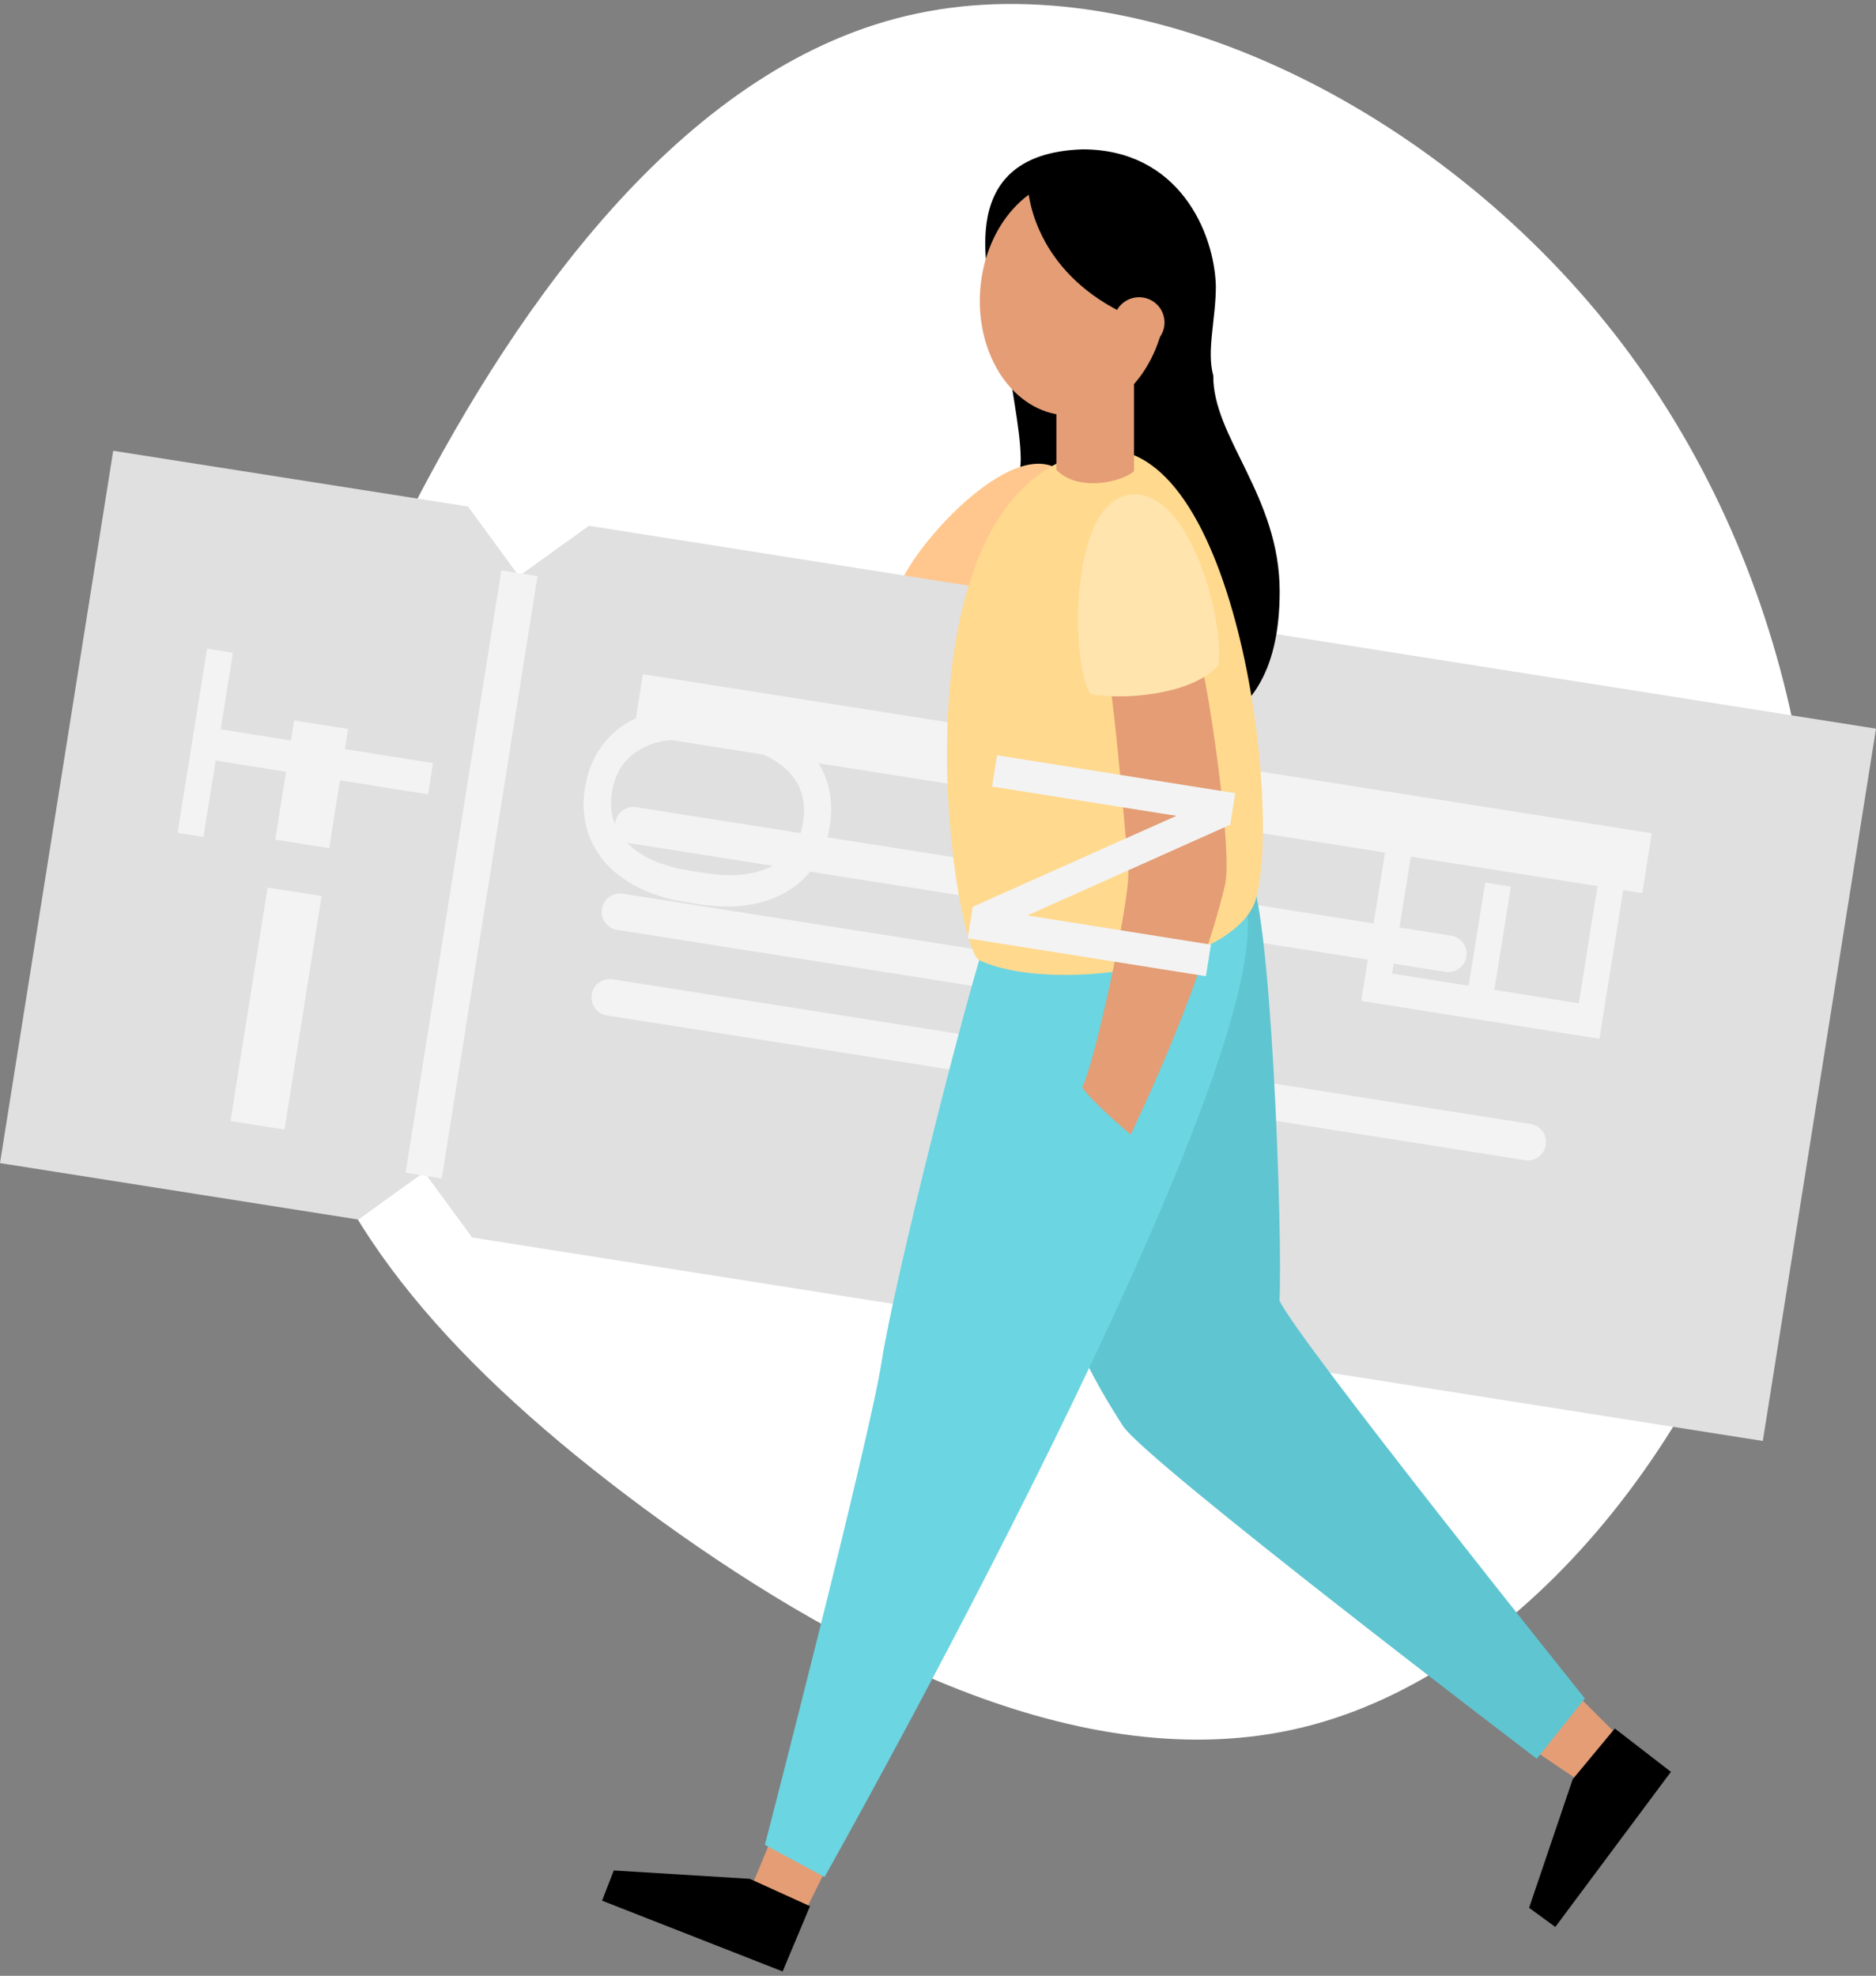 <svg width="226" height="238" viewBox="0 0 226 238" fill="none" xmlns="http://www.w3.org/2000/svg">
<rect x="0" y="0" width="226" height="238" fill="#808080" stroke="none"/>
<g clip-path="url(#clip0)">
<path d="M194.441 40.139C215.79 67.419 223.49 104.861 215.506 138.397C207.522 171.933 183.86 201.474 156.986 208.059C130.112 214.643 100.021 198.276 77.488 181.626C54.963 164.926 39.943 147.994 35.313 128.475C30.683 108.956 36.495 86.895 49.529 61.539C62.564 36.184 82.887 7.401 110.509 1.62C138.14 -4.216 173.091 12.859 194.441 40.139Z" fill="white"/>
<path fill-rule="evenodd" clip-rule="evenodd" d="M121.523 42.856C121.583 46.007 122.905 51.276 122.964 55.172C123.023 59.068 120.317 63.132 119.513 65.079C118.708 67.025 123.076 73.328 123.076 73.328L132.912 67.845L132.497 50.645C132.497 50.645 121.467 39.705 121.523 42.856Z" fill="black"/>
<path fill-rule="evenodd" clip-rule="evenodd" d="M127.525 56.541C133.903 60.654 125.654 76.227 121.951 79.031C118.247 81.834 108.292 75.082 108.155 71.614C108.018 68.146 121.146 52.43 127.525 56.541Z" fill="#FFC78E"/>
<path fill-rule="evenodd" clip-rule="evenodd" d="M13.639 54.299L0 140.102L43.175 146.907L51.107 141.194L56.88 149.068L212.364 173.576L226 87.773L70.95 63.334L62.517 69.397L56.382 61.015L13.639 54.299Z" fill="#E0E0E0"/>
<path d="M51.041 141.61L62.576 69.053" stroke="#F3F3F3" stroke-width="4.41" stroke-linejoin="round"/>
<path fill-rule="evenodd" clip-rule="evenodd" d="M32.239 106.91L38.742 107.935L34.272 136.066L27.768 135.041L32.239 106.91Z" fill="#F3F3F3"/>
<path fill-rule="evenodd" clip-rule="evenodd" d="M35.441 86.783L41.941 87.808L39.659 102.166L33.159 101.142L35.441 86.783Z" fill="#F3F3F3"/>
<path fill-rule="evenodd" clip-rule="evenodd" d="M77.447 81.21L198.989 100.369L197.842 107.584L76.3 88.425L77.447 81.21Z" fill="#F3F3F3"/>
<path d="M76.297 99.409L174.479 114.886" stroke="#F3F3F3" stroke-width="4.41" stroke-linecap="round" stroke-linejoin="round"/>
<path d="M74.691 109.832L144.784 120.881" stroke="#F3F3F3" stroke-width="4.41" stroke-linecap="round" stroke-linejoin="round"/>
<path d="M73.453 120.139L184.044 137.571" stroke="#F3F3F3" stroke-width="4.41" stroke-linecap="round" stroke-linejoin="round"/>
<path fill-rule="evenodd" clip-rule="evenodd" d="M130.412 17.991C142.022 17.991 146.293 27.997 146.474 34.467C146.474 38.419 145.332 42.254 146.162 45.249C146.099 52.676 154.161 59.745 154.161 71.244C154.161 91.735 138.159 89.158 129.919 89.456C121.679 89.754 128.407 70.456 128.529 66.74C128.65 63.023 128.806 54.632 129.046 51.161C129.286 47.69 119.453 40.636 119.572 37.581C119.69 34.526 113.932 18.531 130.412 17.991Z" fill="black"/>
<path fill-rule="evenodd" clip-rule="evenodd" d="M185.085 211.03L190.335 214.575L195.086 209.257L190.35 204.529L185.085 211.03Z" fill="#E49D75"/>
<path fill-rule="evenodd" clip-rule="evenodd" d="M92.677 222.091L90.444 227.487L96.838 230.545L99.376 225.451L92.677 222.091Z" fill="#E49D75"/>
<path fill-rule="evenodd" clip-rule="evenodd" d="M150.324 105.013C153.098 107.646 154.532 148.478 154.14 156.665C156.219 161.269 190.927 204.594 190.927 204.594L185.135 211.852C185.135 211.852 137.788 175.839 135.253 171.728C132.719 167.618 105.845 128.748 150.324 105.013Z" fill="#5FC5D1"/>
<path fill-rule="evenodd" clip-rule="evenodd" d="M118.951 112.551C116.719 118.739 107.784 153.945 106.229 163.908C104.673 173.87 92.147 222.228 92.147 222.228L99.332 226.099C99.332 226.099 155.446 126.646 149.956 108.462C144.466 90.279 121.187 106.367 118.951 112.551Z" fill="#6BD5E1"/>
<path fill-rule="evenodd" clip-rule="evenodd" d="M118.082 34.983C118.64 27.109 124.108 21.08 130.293 21.515C136.479 21.949 141.043 28.686 140.485 36.56C139.927 44.433 134.458 50.459 128.27 50.028C122.082 49.596 117.533 42.856 118.082 34.983Z" fill="#E49D75"/>
<path fill-rule="evenodd" clip-rule="evenodd" d="M131.101 54.427C148.759 50.204 154.685 97.581 151.175 108.698C148.032 116.736 126.403 119.683 117.898 115.631C114.634 113.054 106.868 60.22 131.101 54.427Z" fill="#FFD98E"/>
<path fill-rule="evenodd" clip-rule="evenodd" d="M133.744 82.623C134.449 87.038 135.715 101.561 135.927 104.976C136.139 108.391 131.843 128.261 130.365 130.986C131.843 133.017 136.207 136.665 136.207 136.665C136.207 136.665 144.375 120.002 147.565 106.652C148.572 102.44 145.429 82.331 144.865 80.72C144.301 79.108 133.037 78.205 133.744 82.623Z" fill="#E49D75"/>
<path fill-rule="evenodd" clip-rule="evenodd" d="M97.58 229.614L94.282 237.475L72.531 228.949L73.94 225.311L90.323 226.317L97.58 229.614Z" fill="black"/>
<path fill-rule="evenodd" clip-rule="evenodd" d="M194.537 208.208L201.293 213.429L187.367 232.116L184.209 229.812L189.459 214.327L194.537 208.208Z" fill="black"/>
<path fill-rule="evenodd" clip-rule="evenodd" d="M123.796 21.946C123.855 25.24 125.922 33.958 137.03 38.478C143.948 41.294 143.406 38.478 143.406 38.478L139.316 23.138L133.18 19.549C133.18 19.549 123.737 18.652 123.796 21.946Z" fill="black"/>
<path fill-rule="evenodd" clip-rule="evenodd" d="M134.165 38.851C134.165 38.248 134.345 37.658 134.681 37.157C135.018 36.656 135.496 36.265 136.055 36.034C136.615 35.803 137.23 35.743 137.824 35.861C138.418 35.978 138.963 36.269 139.392 36.695C139.82 37.121 140.111 37.665 140.229 38.256C140.348 38.847 140.287 39.461 140.055 40.017C139.823 40.575 139.431 41.051 138.928 41.386C138.424 41.721 137.832 41.9 137.227 41.9C136.415 41.9 135.636 41.578 135.062 41.007C134.488 40.435 134.165 39.659 134.165 38.851Z" fill="#E49D75"/>
<path fill-rule="evenodd" clip-rule="evenodd" d="M136.014 59.605C143.534 58.503 147.661 75.622 146.739 80.164C144.051 83.287 136.684 84.417 131.462 83.66C129.068 81.145 128.498 60.704 136.014 59.605Z" fill="#FFE4AD"/>
<path fill-rule="evenodd" clip-rule="evenodd" d="M127.263 43.467H136.616V56.758C135.172 58.037 129.944 59.326 127.263 56.6V43.467Z" fill="#E49D75"/>
<path d="M28.061 78.629L26.583 87.851L52.165 91.918L51.561 95.681L25.98 91.614L24.505 100.816L21.39 100.321L24.947 78.134L28.061 78.629ZM87.986 85.852C90.798 86.299 93.179 87.163 95.13 88.443C97.067 89.721 98.449 91.314 99.275 93.224C100.1 95.133 100.328 97.244 99.957 99.556C99.595 101.815 98.722 103.731 97.338 105.302C95.941 106.872 94.14 107.98 91.935 108.626C89.718 109.257 87.254 109.371 84.544 108.967L82.474 108.638C79.715 108.199 77.355 107.332 75.393 106.037C73.431 104.742 72.032 103.132 71.195 101.207C70.347 99.267 70.105 97.168 70.467 94.908C70.835 92.609 71.718 90.675 73.115 89.105C74.501 87.521 76.327 86.423 78.594 85.814C80.848 85.202 83.374 85.119 86.173 85.564L87.986 85.852ZM85.53 89.321C82.127 88.78 79.41 89.049 77.377 90.126C75.332 91.202 74.113 92.969 73.719 95.425C73.335 97.816 73.947 99.846 75.552 101.516C77.146 103.17 79.556 104.274 82.782 104.827L84.891 105.162C88.189 105.687 90.894 105.41 93.007 104.331C95.109 103.237 96.355 101.475 96.745 99.045C97.136 96.602 96.553 94.569 94.994 92.947C93.422 91.323 90.977 90.227 87.659 89.659L85.53 89.321ZM148.809 95.541L148.2 99.344L123.771 110.272L145.884 113.788L145.275 117.591L116.579 113.029L117.189 109.226L141.722 98.274L119.51 94.743L120.114 90.98L148.809 95.541ZM182.015 106.801L180.022 119.235L190.192 120.852L192.507 106.408L195.601 106.9L192.679 125.127L163.984 120.565L166.874 102.535L169.988 103.03L167.704 117.277L176.928 118.743L178.921 106.31L182.015 106.801Z" fill="#F3F3F3"/>
</g>
<defs>
<clipPath id="clip0">
<rect width="226" height="237" fill="white" transform="translate(0 0.475)"/>
</clipPath>
</defs>
</svg>
